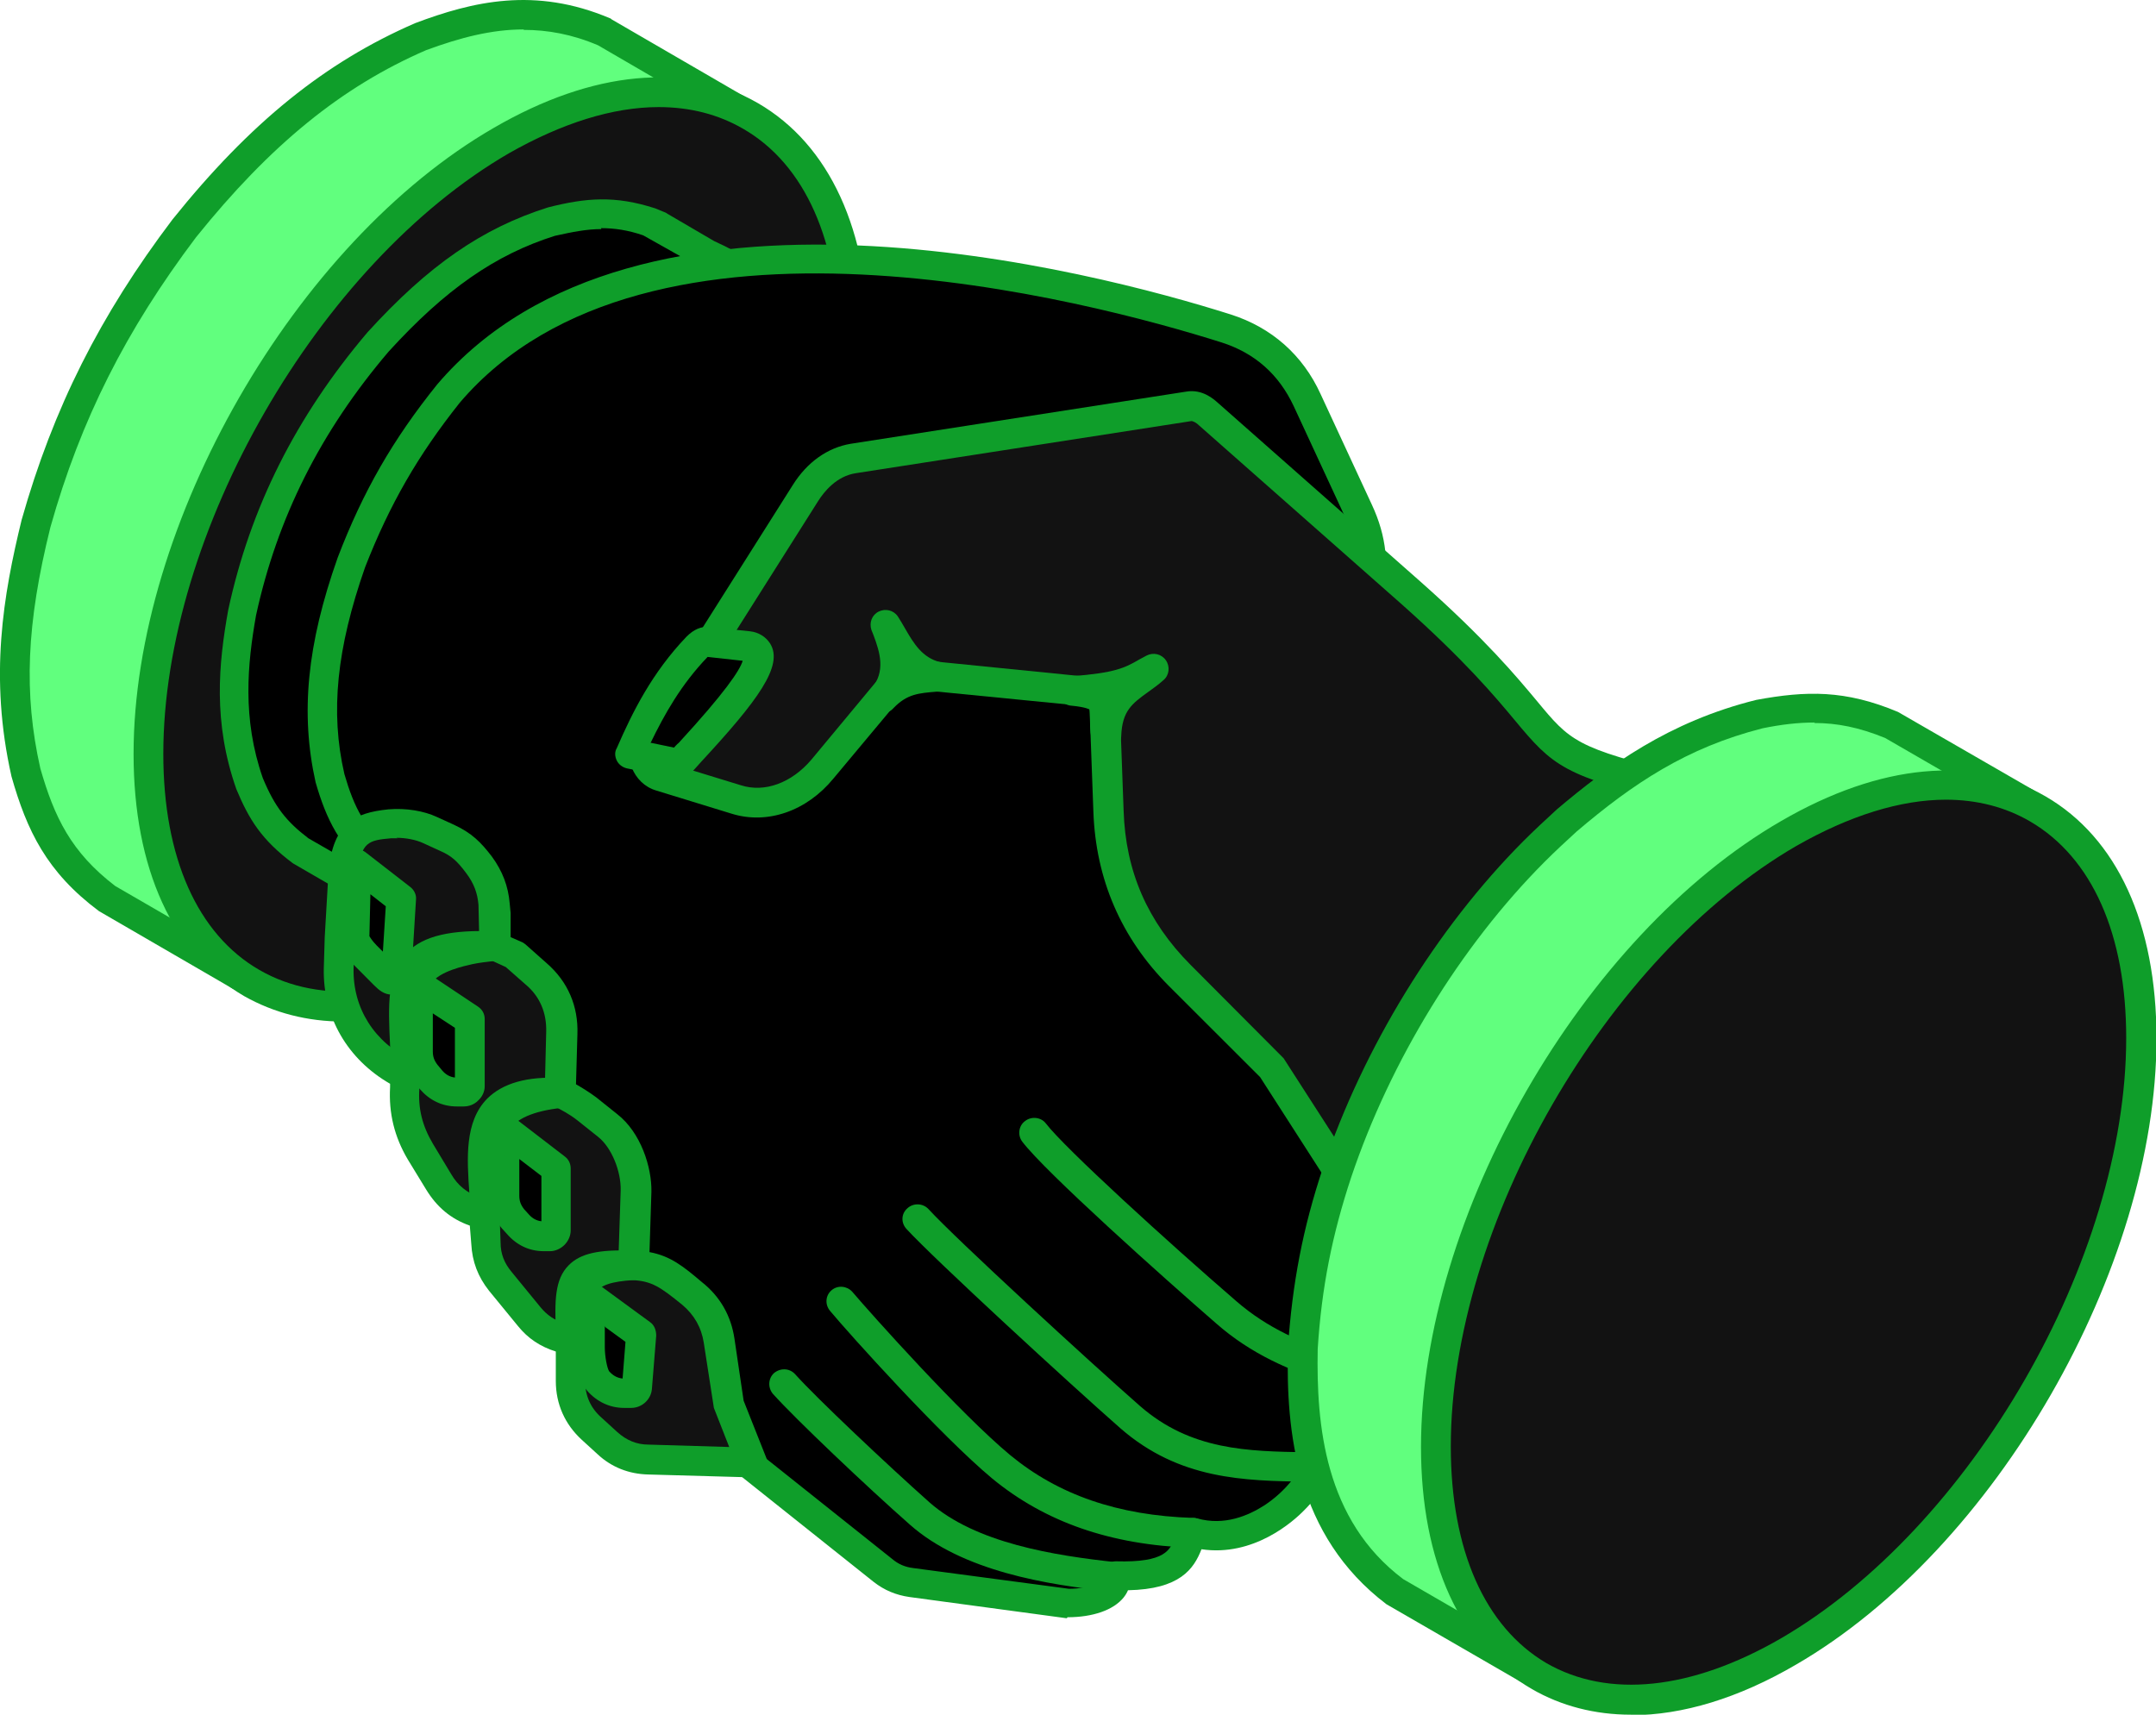 <svg width="44" height="35" viewBox="0 0 44 35" fill="none" xmlns="http://www.w3.org/2000/svg">
<g clip-path="url(#clip0_17_3590)">
<path fill-rule="evenodd" clip-rule="evenodd" d="M12.333 0.65C11.01 0.089 9.902 0.256 8.588 0.748C6.579 1.615 5.118 2.963 3.765 4.657C2.333 6.557 1.382 8.388 0.735 10.682C0.304 12.434 0.128 13.98 0.53 15.762C0.853 16.875 1.235 17.623 2.177 18.332L3.167 18.903L4.902 19.907L15.03 2.225L12.333 0.66V0.65Z" fill="#61FF7E"/>
<path fill-rule="evenodd" clip-rule="evenodd" d="M10.686 0.601C10.029 0.601 9.392 0.768 8.696 1.024C6.971 1.772 5.52 2.954 4 4.844C2.569 6.744 1.647 8.565 1.029 10.761C0.539 12.73 0.48 14.158 0.823 15.684C1.108 16.678 1.451 17.397 2.353 18.086L4.784 19.494L14.627 2.333L12.206 0.925C11.676 0.699 11.176 0.61 10.686 0.61V0.601ZM4.892 20.212C4.843 20.212 4.784 20.203 4.735 20.173L2.02 18.598C0.951 17.8 0.549 16.954 0.235 15.851C-0.226 13.813 0.069 12.139 0.441 10.613C1.088 8.329 2.039 6.439 3.52 4.48C5.108 2.501 6.637 1.27 8.471 0.473C9.647 0.03 10.921 -0.276 12.451 0.374C12.461 0.374 12.47 0.384 12.48 0.394L15.176 1.959C15.323 2.048 15.373 2.225 15.284 2.373L5.147 20.065C5.108 20.134 5.039 20.183 4.961 20.203C4.931 20.203 4.912 20.212 4.882 20.212H4.892Z" fill="#0F9E2A"/>
<path fill-rule="evenodd" clip-rule="evenodd" d="M10.225 19.563C14.196 17.259 17.422 11.657 17.422 7.049C17.422 2.442 14.196 0.561 10.225 2.875C6.255 5.179 3.029 10.781 3.029 15.388C3.029 19.996 6.255 21.866 10.225 19.563Z" fill="#121212"/>
<path fill-rule="evenodd" clip-rule="evenodd" d="M13.441 2.186C12.51 2.186 11.471 2.511 10.382 3.131C6.5 5.385 3.333 10.879 3.333 15.388C3.333 17.505 4.03 19.07 5.294 19.799C6.559 20.527 8.255 20.35 10.079 19.297C13.961 17.042 17.128 11.549 17.128 7.049C17.128 4.933 16.431 3.357 15.167 2.629C14.657 2.333 14.079 2.186 13.441 2.186ZM7.01 20.852C6.275 20.852 5.588 20.675 4.98 20.331C3.53 19.484 2.726 17.731 2.726 15.388C2.726 10.692 6.02 4.952 10.079 2.609C12.098 1.437 14.01 1.26 15.471 2.107C16.931 2.954 17.735 4.706 17.735 7.049C17.735 11.745 14.441 17.475 10.392 19.828C9.206 20.518 8.069 20.862 7.02 20.862L7.01 20.852Z" fill="#0F9E2A"/>
<path fill-rule="evenodd" clip-rule="evenodd" d="M13.441 4.627L13.255 4.548C12.52 4.302 11.99 4.342 11.255 4.529C9.794 4.982 8.725 5.868 7.716 6.99C6.323 8.624 5.392 10.406 4.941 12.513C4.725 13.734 4.676 14.817 5.098 15.998C5.353 16.609 5.598 16.973 6.127 17.377L6.843 17.79L7.108 17.948C8.059 18.608 8.755 18.962 10.951 17.692C13.147 16.422 16.137 11.224 16.137 8.674C16.137 6.124 15.47 5.691 14.421 5.198L13.461 4.637L13.441 4.627Z" fill="black"/>
<path fill-rule="evenodd" clip-rule="evenodd" d="M12.274 4.676C11.97 4.676 11.676 4.736 11.323 4.814C10.108 5.198 9.088 5.907 7.931 7.177C6.539 8.811 5.657 10.574 5.225 12.562C5.049 13.557 4.941 14.669 5.363 15.88C5.608 16.471 5.843 16.767 6.294 17.111L7.235 17.653C8.059 18.233 8.647 18.637 10.774 17.397C12.892 16.166 15.804 11.096 15.804 8.644C15.804 6.193 15.157 5.858 14.265 5.444L13.127 4.804C12.814 4.696 12.539 4.657 12.265 4.657L12.274 4.676ZM8.598 18.834C7.951 18.834 7.47 18.558 6.931 18.174L5.98 17.623C5.333 17.141 5.078 16.717 4.823 16.107C4.343 14.738 4.461 13.547 4.657 12.454C5.108 10.357 6.039 8.506 7.5 6.783C8.745 5.415 9.843 4.657 11.186 4.233C11.961 4.037 12.549 3.987 13.372 4.253L13.588 4.342C13.588 4.342 13.608 4.352 13.617 4.361L14.578 4.923C15.696 5.435 16.451 5.986 16.451 8.664C16.451 11.342 13.412 16.609 11.117 17.938C10 18.588 9.235 18.834 8.618 18.834H8.598Z" fill="#0F9E2A"/>
<path fill-rule="evenodd" clip-rule="evenodd" d="M18.02 32.056L13.559 28.502L7.853 17.643C7.216 17.16 6.951 16.648 6.725 15.88C6.382 14.354 6.657 12.927 7.167 11.47C7.676 10.15 8.265 9.117 9.147 8.024C12.676 3.879 20.549 5.287 25.02 6.695C25.774 6.931 26.343 7.423 26.676 8.152L27.726 10.426C27.99 10.997 28.049 11.558 27.912 12.169L27.039 16.146L31.823 27.094L26.804 29.9C26.902 30.235 25.696 31.663 24.343 31.279C24.157 31.564 24.274 32.214 22.755 32.165C22.823 32.45 22.451 32.716 21.765 32.716L18.588 32.283C18.363 32.253 18.186 32.174 18.01 32.037L18.02 32.056Z" fill="black"/>
<path fill-rule="evenodd" clip-rule="evenodd" d="M13.794 28.305L18.206 31.82C18.333 31.928 18.471 31.987 18.637 32.007L21.814 32.43C22.245 32.43 22.451 32.283 22.471 32.233C22.451 32.145 22.471 32.056 22.529 31.977C22.588 31.899 22.706 31.869 22.774 31.869C23.794 31.899 23.882 31.633 23.98 31.377C24.01 31.288 24.049 31.2 24.098 31.121C24.167 31.013 24.304 30.963 24.431 30.993C24.99 31.151 25.48 30.934 25.804 30.727C26.265 30.422 26.51 30.038 26.52 29.949C26.48 29.811 26.539 29.713 26.667 29.644L31.441 26.966L26.765 16.264C26.735 16.205 26.735 16.136 26.745 16.077L27.618 12.1C27.735 11.549 27.686 11.056 27.451 10.554L26.402 8.29C26.098 7.64 25.608 7.207 24.931 6.99C22.255 6.143 13.206 3.731 9.382 8.221C8.529 9.294 7.951 10.298 7.451 11.578C6.872 13.232 6.735 14.532 7.029 15.802C7.225 16.471 7.441 16.934 8.039 17.387C8.078 17.416 8.108 17.446 8.127 17.485L13.804 28.285L13.794 28.305ZM21.774 33.031H21.765L18.559 32.598C18.284 32.558 18.049 32.46 17.833 32.292L13.373 28.738C13.373 28.738 13.314 28.679 13.294 28.64L7.618 17.84C6.931 17.298 6.657 16.717 6.441 15.969C6.127 14.561 6.265 13.153 6.892 11.381C7.412 10.023 8.02 8.969 8.922 7.847C13 3.062 22.353 5.543 25.118 6.419C25.951 6.685 26.588 7.246 26.951 8.044L28 10.308C28.294 10.938 28.363 11.568 28.206 12.238L27.353 16.117L32.098 26.976C32.157 27.124 32.098 27.281 31.971 27.36L27.098 30.087C27.029 30.383 26.765 30.678 26.627 30.816C26.392 31.062 25.578 31.781 24.52 31.623C24.363 32.027 24.078 32.44 23.02 32.46C23 32.509 22.971 32.558 22.931 32.608C22.725 32.864 22.304 33.011 21.784 33.011L21.774 33.031Z" fill="#0F9E2A"/>
<path fill-rule="evenodd" clip-rule="evenodd" d="M31 27.468L28.157 25.224L25.98 21.837L24.078 19.917C23.157 18.992 22.677 17.879 22.628 16.57L22.539 14.167L18.422 13.754L16.794 15.713C16.353 16.245 15.696 16.54 15.03 16.333L13.49 15.861C13.343 15.812 13.235 15.713 13.186 15.565C13.137 15.418 13.147 15.27 13.235 15.142L16.441 10.072C16.667 9.717 17 9.432 17.422 9.363L24.265 8.3C24.422 8.27 24.549 8.349 24.667 8.457L28.804 12.11C32.402 15.29 30.696 15.231 34.275 16.097C35.363 16.353 35.941 16.629 37.559 17.269C40.069 22.26 36.304 25.923 32.618 27.075C32.618 27.075 31.324 27.606 31 27.468Z" fill="#121212"/>
<path fill-rule="evenodd" clip-rule="evenodd" d="M31.137 27.183C31.324 27.203 31.941 27.015 32.5 26.789C34.373 26.208 36.686 24.781 37.637 22.536C38.294 20.97 38.196 19.277 37.333 17.505L36.578 17.2C35.588 16.806 35.049 16.589 34.206 16.392C31.912 15.841 31.696 15.644 30.912 14.699C30.51 14.217 29.902 13.488 28.608 12.336L24.471 8.684C24.422 8.634 24.353 8.595 24.314 8.595L17.471 9.658C17.069 9.717 16.814 10.042 16.696 10.229L13.49 15.3C13.461 15.349 13.451 15.398 13.471 15.447C13.49 15.506 13.52 15.536 13.579 15.556L15.118 16.028C15.608 16.186 16.157 15.979 16.559 15.506L18.186 13.547C18.255 13.468 18.353 13.429 18.451 13.439L22.569 13.852C22.716 13.862 22.833 13.99 22.843 14.138L22.931 16.55C22.971 17.79 23.422 18.814 24.294 19.691L26.196 21.601L28.382 24.997L31.137 27.173V27.183ZM31.147 27.783C31.049 27.783 30.961 27.773 30.882 27.734C30.853 27.724 30.833 27.715 30.814 27.695L27.961 25.45C27.961 25.45 27.912 25.401 27.892 25.371L25.716 21.985L23.853 20.124C22.882 19.149 22.363 17.948 22.314 16.57L22.235 14.423L18.539 14.059L17.01 15.89C16.461 16.56 15.657 16.835 14.931 16.609L13.392 16.136C13.157 16.067 12.98 15.89 12.892 15.664C12.804 15.428 12.833 15.191 12.971 14.975L16.177 9.904C16.471 9.432 16.892 9.136 17.363 9.058L24.206 7.994C24.539 7.935 24.775 8.152 24.853 8.221L28.99 11.873C30.324 13.055 30.951 13.813 31.363 14.305C32.039 15.122 32.157 15.27 34.333 15.792C35.216 15.999 35.775 16.225 36.794 16.629L37.657 16.973C37.725 17.003 37.784 17.052 37.814 17.121C38.794 19.07 38.922 21.02 38.186 22.762C37.157 25.204 34.676 26.74 32.696 27.36C32.284 27.527 31.578 27.783 31.137 27.783H31.147Z" fill="#0F9E2A"/>
<path fill-rule="evenodd" clip-rule="evenodd" d="M24.333 31.593C22.667 31.535 21.333 31.072 20.245 30.176C19.206 29.309 17.343 27.242 16.941 26.759C16.833 26.631 16.843 26.445 16.971 26.336C17.098 26.228 17.284 26.248 17.392 26.366C17.794 26.838 19.608 28.866 20.618 29.703C21.598 30.511 22.814 30.934 24.343 30.983C24.51 30.983 24.637 31.131 24.637 31.298C24.637 31.466 24.5 31.593 24.333 31.593Z" fill="#0F9E2A"/>
<path fill-rule="evenodd" clip-rule="evenodd" d="M26.804 30.245H26.667C25.392 30.225 24.069 30.205 22.863 29.152C21.843 28.256 19.069 25.706 18.5 25.086C18.382 24.958 18.392 24.771 18.52 24.662C18.637 24.554 18.833 24.554 18.951 24.682C19.51 25.293 22.255 27.813 23.265 28.699C24.304 29.605 25.461 29.624 26.676 29.644H26.804C26.971 29.644 27.108 29.782 27.098 29.949C27.098 30.117 26.961 30.255 26.794 30.255L26.804 30.245Z" fill="#0F9E2A"/>
<path fill-rule="evenodd" clip-rule="evenodd" d="M29.873 28.699H29.843C28.049 28.502 26.196 28.217 24.833 27.025C23.745 26.08 21.333 23.924 20.863 23.304C20.765 23.176 20.784 22.979 20.922 22.881C21.049 22.782 21.245 22.802 21.343 22.93C21.726 23.432 23.843 25.361 25.235 26.563C26.471 27.636 28.157 27.892 29.922 28.089C30.088 28.108 30.206 28.256 30.186 28.423C30.167 28.581 30.039 28.689 29.882 28.689L29.873 28.699Z" fill="#0F9E2A"/>
<path fill-rule="evenodd" clip-rule="evenodd" d="M22.755 32.489H22.726C21.353 32.352 19.637 32.066 18.569 31.121C17.686 30.343 16.245 28.975 15.775 28.453C15.667 28.325 15.677 28.138 15.794 28.029C15.922 27.921 16.108 27.921 16.226 28.049C16.667 28.541 18.108 29.9 18.971 30.668C19.912 31.495 21.5 31.751 22.794 31.889C22.961 31.909 23.078 32.056 23.059 32.224C23.039 32.381 22.912 32.499 22.755 32.499V32.489Z" fill="#0F9E2A"/>
<path fill-rule="evenodd" clip-rule="evenodd" d="M41.343 16.383L38.608 14.797C37.647 14.394 36.931 14.384 35.912 14.571C34.333 14.965 33.206 15.703 31.971 16.737C31.765 16.924 31.49 17.18 31.294 17.377C29.52 19.159 28.078 21.541 27.284 23.924C26.873 25.145 26.667 26.247 26.588 27.517C26.549 29.418 26.843 31.259 28.451 32.48L31.177 34.055L41.353 16.373L41.343 16.383Z" fill="#61FF7E"/>
<path fill-rule="evenodd" clip-rule="evenodd" d="M37.029 14.748C36.696 14.748 36.353 14.788 35.971 14.866C34.422 15.26 33.333 15.989 32.176 16.973C31.98 17.151 31.716 17.397 31.52 17.594C29.804 19.317 28.373 21.66 27.578 24.023C27.186 25.204 26.971 26.287 26.892 27.537C26.863 29.083 27.029 31.023 28.637 32.233L31.069 33.641L40.941 16.491L38.471 15.063C37.941 14.847 37.49 14.758 37.029 14.758V14.748ZM31.167 34.36C31.118 34.36 31.059 34.35 31.02 34.321L28.294 32.745C26.441 31.338 26.245 29.211 26.284 27.518C26.373 26.198 26.588 25.066 27 23.835C27.823 21.384 29.314 18.952 31.088 17.17C31.294 16.963 31.569 16.707 31.774 16.52C32.833 15.624 34.059 14.729 35.843 14.286C36.863 14.098 37.657 14.079 38.735 14.532L41.5 16.127C41.569 16.166 41.618 16.235 41.637 16.314C41.657 16.392 41.637 16.481 41.608 16.55L31.431 34.222C31.373 34.321 31.274 34.37 31.167 34.37V34.36Z" fill="#0F9E2A"/>
<path fill-rule="evenodd" clip-rule="evenodd" d="M36.5 33.7C40.48 31.397 43.696 25.795 43.696 21.187C43.696 16.579 40.48 14.709 36.5 17.013C32.529 19.316 29.304 24.928 29.304 29.536C29.304 34.144 32.529 36.014 36.5 33.71V33.7Z" fill="#121212"/>
<path fill-rule="evenodd" clip-rule="evenodd" d="M39.716 16.323C38.784 16.323 37.745 16.648 36.657 17.269C32.775 19.523 29.608 25.017 29.608 29.526C29.608 31.643 30.304 33.208 31.559 33.947C32.824 34.675 34.52 34.498 36.343 33.444C40.225 31.19 43.392 25.696 43.392 21.187C43.392 19.07 42.696 17.505 41.431 16.767C40.922 16.471 40.343 16.323 39.706 16.323H39.716ZM33.284 35C32.549 35 31.863 34.823 31.265 34.478C29.804 33.632 29 31.879 29 29.536C29 24.84 32.294 19.1 36.353 16.757C38.373 15.585 40.284 15.408 41.745 16.255C43.206 17.101 44.01 18.854 44.01 21.197C44.01 25.893 40.716 31.623 36.657 33.976C35.48 34.665 34.333 35.01 33.294 35.01L33.284 35Z" fill="#0F9E2A"/>
<path fill-rule="evenodd" clip-rule="evenodd" d="M15.333 29.861L13.225 29.802C12.902 29.792 12.627 29.683 12.392 29.467L12.069 29.172C11.784 28.916 11.637 28.581 11.637 28.197V27.37L11.461 27.321C11.186 27.242 10.97 27.104 10.794 26.887L10.206 26.169C10.02 25.942 9.931 25.686 9.912 25.391L9.892 24.81L9.676 24.731C9.353 24.613 9.118 24.416 8.941 24.121L8.569 23.501C8.323 23.097 8.225 22.674 8.255 22.201L8.274 21.935C7.471 21.551 6.882 20.773 6.912 19.769V19.129L7 17.781C7.078 17.032 7.343 16.875 7.951 16.826C8.225 16.806 8.539 16.835 8.794 16.954L9.127 17.111C9.412 17.239 9.569 17.387 9.784 17.672C9.961 17.918 10.059 18.165 10.088 18.47L10.108 18.667V19.316L10.51 19.494L10.941 19.878C11.304 20.193 11.48 20.606 11.47 21.089L11.441 22.309C11.627 22.408 11.784 22.487 11.97 22.634L12.402 22.979C12.774 23.274 13 23.855 12.98 24.318L12.931 25.834C13.441 25.854 13.667 26.031 14.127 26.405C14.441 26.661 14.627 26.986 14.676 27.38L14.863 28.64L15.343 29.861H15.333Z" fill="#121212"/>
<path fill-rule="evenodd" clip-rule="evenodd" d="M8.118 17.111C8.118 17.111 8.029 17.111 7.98 17.111C7.519 17.151 7.372 17.19 7.304 17.8L7.216 19.759C7.196 20.577 7.637 21.276 8.412 21.65C8.52 21.699 8.588 21.817 8.578 21.945L8.559 22.211C8.529 22.625 8.618 22.979 8.833 23.343L9.206 23.963C9.343 24.2 9.529 24.347 9.784 24.436L10 24.515C10.117 24.554 10.196 24.663 10.196 24.791L10.216 25.361C10.216 25.598 10.294 25.785 10.441 25.962L11.029 26.681C11.167 26.848 11.323 26.956 11.539 27.015L11.716 27.065C11.843 27.104 11.941 27.222 11.941 27.36V28.187C11.941 28.482 12.049 28.738 12.274 28.935L12.598 29.231C12.784 29.398 12.99 29.487 13.235 29.487L14.882 29.536L14.569 28.738L14.363 27.409C14.314 27.094 14.167 26.838 13.921 26.631C13.47 26.267 13.304 26.149 12.902 26.129C12.735 26.129 12.608 25.982 12.617 25.814L12.667 24.298C12.676 23.904 12.48 23.422 12.206 23.205L11.774 22.861C11.608 22.733 11.47 22.664 11.284 22.565C11.176 22.506 11.117 22.398 11.117 22.28L11.147 21.059C11.157 20.675 11.02 20.34 10.725 20.094L10.323 19.74L9.961 19.573C9.853 19.523 9.784 19.415 9.784 19.297L9.765 18.47C9.745 18.224 9.667 18.027 9.52 17.83C9.323 17.564 9.206 17.466 8.98 17.367L8.637 17.21C8.49 17.141 8.284 17.101 8.088 17.101L8.118 17.111ZM15.333 30.156L13.225 30.097C12.833 30.087 12.48 29.949 12.196 29.684L11.872 29.388C11.529 29.073 11.343 28.66 11.343 28.187V27.587C11.029 27.488 10.774 27.321 10.569 27.065L9.98 26.346C9.755 26.061 9.637 25.755 9.618 25.391L9.588 25.017C9.196 24.879 8.912 24.633 8.696 24.279L8.323 23.668C8.049 23.205 7.931 22.723 7.961 22.191V22.122C7.088 21.62 6.588 20.754 6.608 19.769L6.627 19.129L6.706 17.771C6.804 16.806 7.235 16.589 7.931 16.52C8.284 16.491 8.647 16.55 8.921 16.678L9.265 16.835C9.627 17.003 9.814 17.19 10.039 17.485C10.255 17.781 10.372 18.086 10.402 18.44L10.421 18.637V19.129L10.647 19.228C10.676 19.238 10.696 19.257 10.725 19.277L11.157 19.661C11.588 20.035 11.804 20.537 11.784 21.108L11.755 22.132C11.892 22.211 12.02 22.29 12.167 22.398L12.598 22.743C13.078 23.117 13.304 23.826 13.294 24.328L13.255 25.558C13.686 25.637 13.951 25.854 14.323 26.169C14.696 26.464 14.921 26.858 14.99 27.331L15.176 28.591L15.637 29.753C15.676 29.851 15.667 29.949 15.608 30.038C15.549 30.117 15.461 30.166 15.363 30.166L15.333 30.156Z" fill="#0F9E2A"/>
<path fill-rule="evenodd" clip-rule="evenodd" d="M7.275 17.653L8.186 18.361L8.088 19.947C8.088 19.947 8.039 19.996 8 19.996C7.961 19.996 7.882 19.917 7.853 19.897L7.48 19.513C7.363 19.405 7.235 19.267 7.245 19.1L7.284 17.653H7.275Z" fill="black"/>
<path fill-rule="evenodd" clip-rule="evenodd" d="M7.559 18.263L7.539 19.11C7.539 19.11 7.588 19.198 7.686 19.297L7.814 19.425L7.873 18.499L7.559 18.253V18.263ZM7.99 20.301C7.843 20.301 7.735 20.212 7.637 20.114L7.255 19.73C7.128 19.602 6.922 19.395 6.931 19.09L6.971 17.633C6.971 17.515 7.039 17.416 7.147 17.367C7.245 17.318 7.373 17.328 7.461 17.397L8.373 18.105C8.451 18.165 8.5 18.263 8.49 18.361L8.392 19.947C8.382 20.104 8.265 20.262 8.02 20.281H8L7.99 20.301Z" fill="#0F9E2A"/>
<path fill-rule="evenodd" clip-rule="evenodd" d="M8.539 20.094L9.588 20.803V22.172C9.588 22.172 9.569 22.231 9.549 22.26C9.529 22.28 9.5 22.29 9.461 22.29H9.333C9.118 22.29 8.941 22.201 8.804 22.044L8.706 21.935C8.588 21.797 8.529 21.64 8.529 21.463V20.104L8.539 20.094Z" fill="black"/>
<path fill-rule="evenodd" clip-rule="evenodd" d="M8.833 20.665V21.463C8.833 21.571 8.863 21.65 8.931 21.738L9.03 21.857C9.098 21.935 9.186 21.985 9.284 21.994V20.98L8.833 20.685V20.665ZM9.461 22.585H9.324C9.02 22.585 8.765 22.457 8.569 22.231L8.471 22.122C8.304 21.925 8.226 21.699 8.226 21.453V20.094C8.226 19.976 8.294 19.878 8.392 19.828C8.49 19.779 8.608 19.779 8.706 19.848L9.755 20.547C9.843 20.606 9.892 20.695 9.892 20.803V22.172C9.892 22.28 9.843 22.388 9.755 22.467C9.677 22.546 9.569 22.585 9.461 22.585Z" fill="#0F9E2A"/>
<path fill-rule="evenodd" clip-rule="evenodd" d="M10.304 23.048L11.363 23.855V25.115C11.363 25.115 11.343 25.174 11.324 25.204C11.304 25.224 11.274 25.233 11.235 25.233H11.108C10.902 25.233 10.716 25.145 10.579 24.987L10.48 24.879C10.363 24.741 10.304 24.584 10.304 24.407V23.048Z" fill="black"/>
<path fill-rule="evenodd" clip-rule="evenodd" d="M10.598 23.658V24.406C10.598 24.515 10.627 24.593 10.696 24.682L10.794 24.79C10.863 24.869 10.951 24.918 11.049 24.928V24.003L10.598 23.658ZM11.235 25.539H11.098C10.794 25.539 10.539 25.411 10.343 25.184L10.245 25.076C10.079 24.889 9.99 24.662 9.99 24.406V23.048C9.99 22.93 10.069 22.831 10.167 22.772C10.265 22.723 10.392 22.733 10.48 22.802L11.53 23.609C11.608 23.668 11.647 23.757 11.647 23.855V25.115C11.647 25.224 11.598 25.332 11.52 25.411C11.441 25.489 11.333 25.539 11.226 25.539H11.235Z" fill="#0F9E2A"/>
<path fill-rule="evenodd" clip-rule="evenodd" d="M12.039 26.474L13.088 27.242L13 28.335C13 28.394 12.941 28.443 12.882 28.443H12.745C12.53 28.443 12.353 28.354 12.216 28.197C12.098 28.059 12.059 27.685 12.059 27.508V26.474H12.039Z" fill="black"/>
<path fill-rule="evenodd" clip-rule="evenodd" d="M12.343 27.065V27.498C12.343 27.695 12.392 27.931 12.431 27.99C12.51 28.079 12.598 28.128 12.706 28.138L12.765 27.39L12.333 27.075L12.343 27.065ZM12.882 28.738H12.735C12.441 28.738 12.177 28.61 11.98 28.384C11.745 28.118 11.745 27.557 11.745 27.498V26.474C11.745 26.356 11.804 26.247 11.902 26.198C12 26.149 12.127 26.159 12.216 26.218L13.265 26.986C13.353 27.045 13.392 27.153 13.392 27.262L13.304 28.354C13.284 28.571 13.098 28.738 12.882 28.738Z" fill="#0F9E2A"/>
<path fill-rule="evenodd" clip-rule="evenodd" d="M10.108 19.316C9.892 19.336 9.716 19.356 9.579 19.395C9.226 19.474 8.775 19.602 8.559 19.897C8.343 20.183 8.314 21.522 8.284 21.935C8.245 20.163 7.892 19.208 10.118 19.316H10.108Z" fill="#121212"/>
<path fill-rule="evenodd" clip-rule="evenodd" d="M8.275 22.241C8.118 22.241 7.981 22.103 7.981 21.945C7.981 21.738 7.971 21.532 7.961 21.345C7.922 20.518 7.892 19.868 8.314 19.435C8.647 19.1 9.206 18.972 10.128 19.011C10.284 19.011 10.412 19.149 10.412 19.307C10.412 19.464 10.294 19.602 10.137 19.612C9.941 19.631 9.775 19.651 9.637 19.681C9.471 19.72 8.98 19.819 8.794 20.075C8.677 20.252 8.618 21.246 8.598 21.62C8.598 21.758 8.588 21.876 8.579 21.955C8.569 22.113 8.431 22.231 8.275 22.231V22.241Z" fill="#0F9E2A"/>
<path fill-rule="evenodd" clip-rule="evenodd" d="M14.441 13.094L15.275 13.193C15.353 13.193 15.412 13.242 15.451 13.301C15.696 13.705 14.147 15.27 13.873 15.585L12.853 15.378C13.196 14.591 13.579 13.852 14.216 13.193C14.284 13.124 14.353 13.075 14.441 13.084V13.094Z" fill="black"/>
<path fill-rule="evenodd" clip-rule="evenodd" d="M13.284 15.162L13.755 15.26C13.755 15.26 13.814 15.191 13.853 15.162C14.794 14.138 15.098 13.685 15.157 13.488L14.441 13.409C13.902 13.97 13.559 14.581 13.274 15.171L13.284 15.162ZM13.863 15.89C13.863 15.89 13.823 15.89 13.804 15.89L12.794 15.684C12.706 15.664 12.627 15.605 12.588 15.526C12.549 15.447 12.539 15.349 12.588 15.27C12.912 14.522 13.314 13.724 14.01 12.996C14.157 12.848 14.314 12.779 14.48 12.799L15.314 12.887C15.48 12.907 15.627 12.996 15.716 13.134C16 13.586 15.461 14.305 14.304 15.556C14.216 15.654 14.147 15.733 14.098 15.782C14.039 15.851 13.961 15.89 13.872 15.89H13.863Z" fill="#0F9E2A"/>
<path fill-rule="evenodd" clip-rule="evenodd" d="M11.431 22.309C10.941 22.359 10.343 22.516 10.118 22.939C9.971 23.235 9.941 24.407 9.902 24.8C9.853 23.52 9.5 22.211 11.431 22.309Z" fill="#121212"/>
<path fill-rule="evenodd" clip-rule="evenodd" d="M9.902 25.105H9.892C9.735 25.105 9.608 24.977 9.598 24.81C9.598 24.662 9.579 24.505 9.579 24.357C9.529 23.639 9.48 22.9 9.941 22.427C10.255 22.113 10.755 21.965 11.451 22.004C11.608 22.004 11.735 22.142 11.735 22.299C11.735 22.457 11.618 22.595 11.461 22.615C10.892 22.674 10.51 22.841 10.382 23.087C10.304 23.245 10.255 24.023 10.226 24.397C10.216 24.574 10.206 24.741 10.186 24.84C10.167 24.997 10.039 25.115 9.892 25.115L9.902 25.105Z" fill="#0F9E2A"/>
<path fill-rule="evenodd" clip-rule="evenodd" d="M12.892 25.834C11.716 25.913 11.716 26.405 11.637 27.409C11.608 26.189 11.5 25.785 12.892 25.834Z" fill="#121212"/>
<path fill-rule="evenodd" clip-rule="evenodd" d="M11.637 27.665C11.48 27.665 11.343 27.567 11.343 27.409V27.183C11.323 26.563 11.314 26.119 11.608 25.824C11.843 25.588 12.216 25.499 12.912 25.529C13.069 25.529 13.196 25.667 13.206 25.824C13.206 25.991 13.088 26.119 12.921 26.129C12.039 26.188 12.02 26.405 11.951 27.35C11.951 27.36 11.951 27.37 11.951 27.39C11.921 27.537 11.794 27.665 11.657 27.665H11.637Z" fill="#0F9E2A"/>
<path fill-rule="evenodd" clip-rule="evenodd" d="M18.069 12.759C18.157 13.015 18.5 13.665 18.02 14.256C18.392 13.872 18.716 13.823 19.127 13.823C18.51 13.665 18.323 13.134 18.078 12.759H18.069Z" fill="#121212"/>
<path fill-rule="evenodd" clip-rule="evenodd" d="M18.01 14.561C17.941 14.561 17.863 14.532 17.814 14.482C17.696 14.374 17.676 14.187 17.784 14.059C18.078 13.705 17.961 13.321 17.823 12.956L17.784 12.858C17.735 12.71 17.794 12.553 17.931 12.484C18.069 12.415 18.235 12.454 18.323 12.582C18.372 12.661 18.422 12.74 18.471 12.829C18.647 13.134 18.823 13.429 19.196 13.518C19.343 13.557 19.441 13.695 19.422 13.852C19.402 14 19.274 14.118 19.118 14.118C18.745 14.148 18.51 14.167 18.235 14.453C18.176 14.522 18.098 14.551 18.02 14.551L18.01 14.561Z" fill="#0F9E2A"/>
<path fill-rule="evenodd" clip-rule="evenodd" d="M23.539 13.646C23.118 13.872 22.971 14.02 21.892 14.098C22.765 14.187 22.471 14.482 22.578 15.014C22.608 14.177 23.098 14.03 23.549 13.646H23.539Z" fill="#121212"/>
<path fill-rule="evenodd" clip-rule="evenodd" d="M22.569 15.309C22.422 15.309 22.294 15.211 22.274 15.063C22.245 14.916 22.245 14.778 22.245 14.66C22.245 14.591 22.245 14.512 22.235 14.482C22.235 14.482 22.167 14.433 21.863 14.404C21.706 14.394 21.588 14.256 21.588 14.098C21.588 13.941 21.716 13.813 21.872 13.803C22.755 13.734 22.951 13.636 23.255 13.459L23.402 13.38C23.539 13.311 23.706 13.35 23.794 13.478C23.882 13.606 23.863 13.783 23.745 13.882C23.647 13.97 23.539 14.049 23.441 14.118C23.098 14.364 22.902 14.512 22.882 15.024C22.882 15.172 22.755 15.3 22.608 15.319H22.588L22.569 15.309Z" fill="#0F9E2A"/>
</g>
<defs>
<clipPath id="clip0_17_3590">
<rect width="44" height="35" fill="white"/>
</clipPath>
</defs>
</svg>
